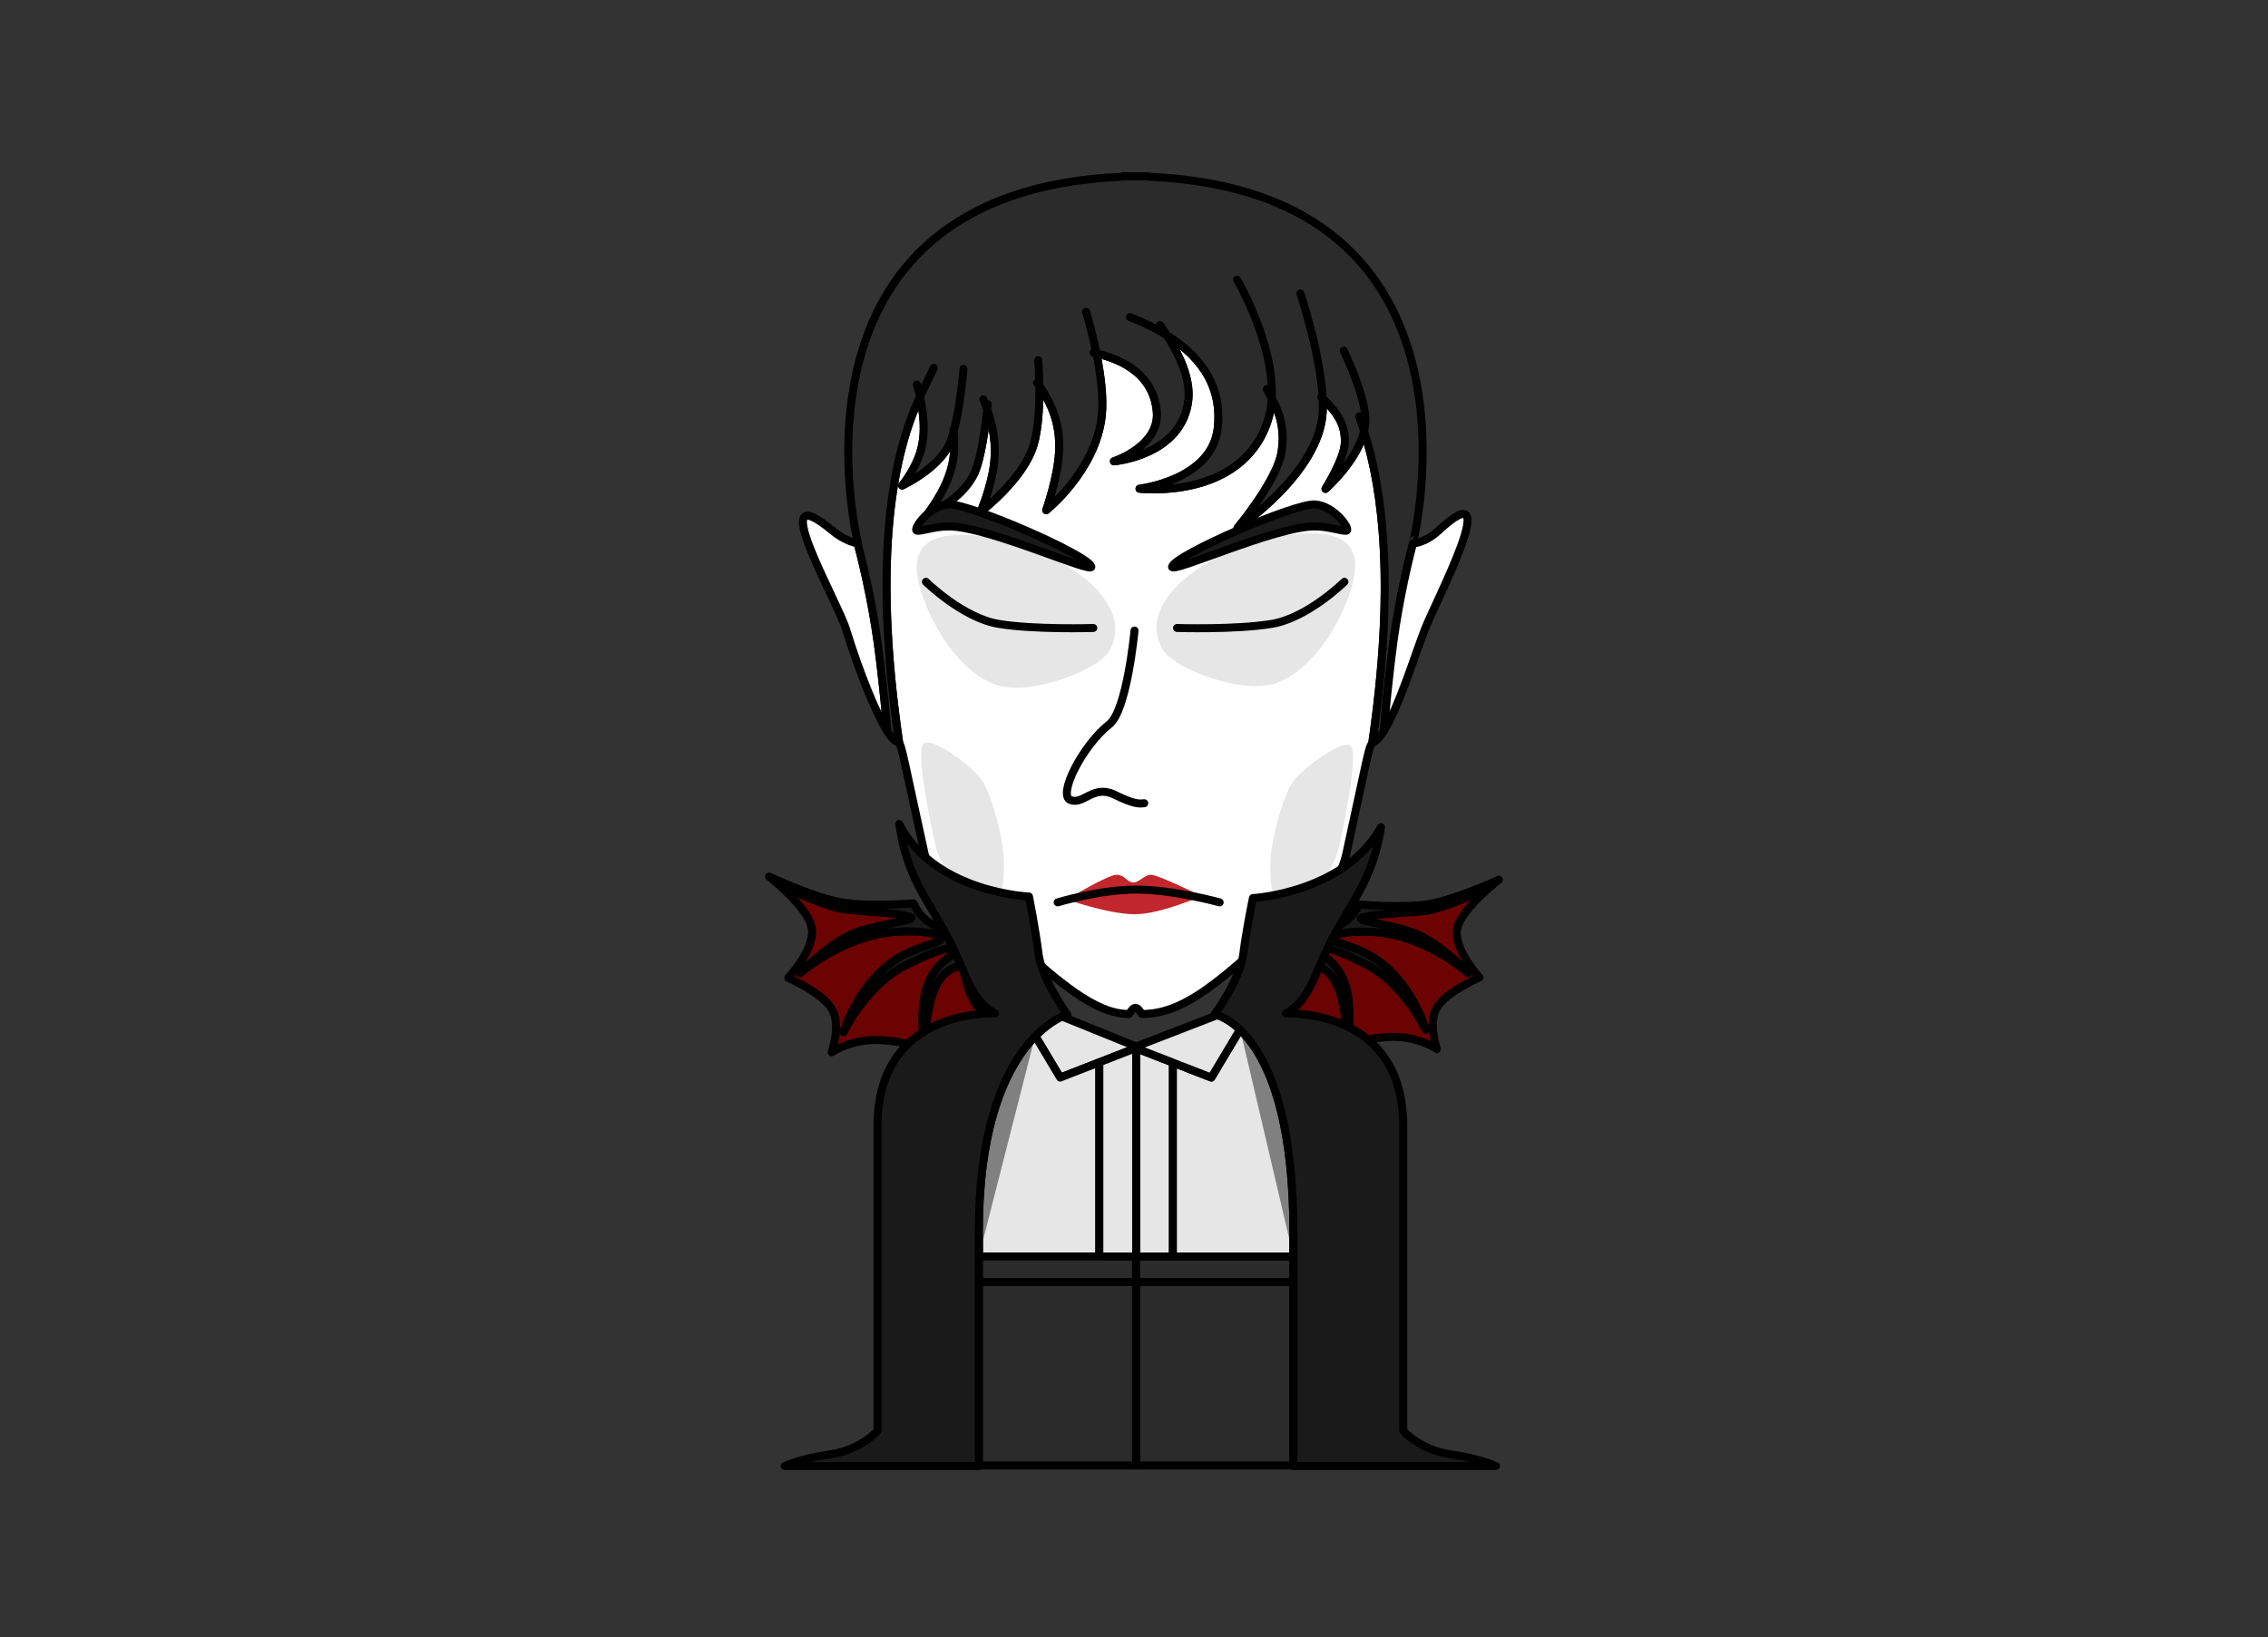 <?xml version="1.0" encoding="utf-8"?>
<!-- Generator: Adobe Illustrator 14.0.0, SVG Export Plug-In . SVG Version: 6.00 Build 43363)  -->
<!DOCTYPE svg PUBLIC "-//W3C//DTD SVG 1.1//EN" "http://www.w3.org/Graphics/SVG/1.1/DTD/svg11.dtd">
<svg version="1.1" id="圖層_1" xmlns="http://www.w3.org/2000/svg" xmlns:xlink="http://www.w3.org/1999/xlink" x="0px" y="0px"
	 width="1418px" height="1023.99px" viewBox="0 0 1418 1023.99" enable-background="new 0 0 1418 1023.99" xml:space="preserve">
<rect x="0" y="0" width="1418" height="1023.99" fill="#333333" stroke="none"/>
<g>
	<path fill="#6B0303" stroke="#000000" stroke-width="5" stroke-linecap="round" stroke-linejoin="round" d="M894.908,568.936
		c-9.818,2.227-31.875,1.662-43.06,4.961c-7.028,2.072,22.541,4.627,35.85,11.209c15.773,7.803,30.113,23.322,30.113,23.322
		s-24.96-22.547-57.152-25.451c-13.314-1.203-27.436,0.723-27.931,3.23c-0.859,4.35,18.575,4.33,35.207,19.734
		c16.636,15.408,23.413,37.93,23.413,37.93s-13.329-28.6-37.348-40.83c-21.996-11.201-29.001-11.787-30.205-9.084
		c-1.203,2.705,10.585,4.438,16.722,20.301c5.283,13.656,2.221,33.939,2.221,33.939s-2.159-19.127-4.935-27.492
		c-3.741-11.275-9.71-15.537-15.378-17.18c-5.598-1.619-2.742,11.242-11.387,23.432c-2.657,3.746-10.663,8.713-15.342,11.418
		l5.331,7.486c2.921-0.238,13.011-2.107,23.52-0.389c8.085,1.32,18.604,8.271,18.604,8.271s9.468-4.625,26.464-5.238
		c16.998-0.613,28.736,7.594,28.736,7.594s-5.761-16.414,0.137-26.168c5.898-9.756,26.507-18.588,26.507-18.588
		s-14.744-15.82-14.2-28.619c0.4-9.43,14.477-22.621,21.859-28.914C924.146,558.109,907.329,566.115,894.908,568.936z"/>
	<path fill="#1A1A1A" stroke="#000000" stroke-width="5" stroke-linecap="round" stroke-linejoin="round" d="M811.039,626.957
		c8.645-12.189,5.789-25.051,11.387-23.432c5.668,1.643,11.637,5.904,15.378,17.18c2.775,8.365,4.935,27.492,4.935,27.492
		s3.063-20.283-2.221-33.939c-6.137-15.863-17.925-17.596-16.722-20.301c1.204-2.703,8.209-2.117,30.205,9.084
		c24.019,12.23,37.348,40.83,37.348,40.83s-6.777-22.521-23.413-37.93c-16.632-15.404-36.066-15.385-35.207-19.734
		c0.495-2.508,14.616-4.434,27.931-3.23c32.192,2.904,57.152,25.451,57.152,25.451s-14.34-15.52-30.113-23.322
		c-13.309-6.582-42.878-9.137-35.85-11.209c11.185-3.299,33.241-2.734,43.06-4.961c12.421-2.82,29.237-10.826,37.746-15.125
		c2.64-2.248,4.424-3.617,4.424-3.617s-27.284,12.479-43.705,15.191c-16.42,2.711-43.738,0.291-43.738,0.291
		s-3.988,10.133-14.676,13.979c-10.688,3.844-17.186,1.566-17.186,1.566s-2.61,28.275-7.741,39.174
		c-5.132,10.9-16.775,14.555-16.775,14.555l2.44,3.426C800.376,635.67,808.382,630.703,811.039,626.957z"/>
</g>
<g>
	<path fill="#6B0303" stroke="#000000" stroke-width="5" stroke-linecap="round" stroke-linejoin="round" d="M524.287,567.941
		c10.14,2.389,32.964,1.99,44.508,5.498c7.255,2.203-23.361,4.598-37.186,11.295c-16.386,7.939-31.354,23.876-31.354,23.876
		s26.015-23.116,59.346-25.853c13.786-1.131,28.38,0.981,28.871,3.579c0.854,4.508-19.255,4.323-36.592,20.121
		c-17.342,15.803-24.544,39.046-24.544,39.046s14.032-29.478,38.985-41.93c22.853-11.404,30.106-11.95,31.329-9.143
		c1.222,2.809-10.99,4.501-17.474,20.861c-5.581,14.085-2.584,35.098-2.584,35.098s2.396-19.771,5.339-28.404
		c3.965-11.634,10.177-15.992,16.055-17.643c5.805-1.63,2.742,11.652,11.584,24.338c2.717,3.897,10.959,9.105,15.776,11.943
		l-5.579,7.699c-3.02-0.271-13.443-2.288-24.33-0.6c-8.377,1.299-19.318,8.4-19.318,8.4s-9.756-4.865-27.337-5.643
		c-17.582-0.777-29.795,7.614-29.795,7.614s6.099-16.933,0.079-27.075c-6.02-10.143-27.268-19.455-27.268-19.455
		s15.388-16.244,14.934-29.49c-0.335-9.76-14.787-23.527-22.373-30.1C494.127,556.495,511.458,564.921,524.287,567.941z"/>
	<path fill="#1A1A1A" stroke="#000000" stroke-width="5" stroke-linecap="round" stroke-linejoin="round" d="M610.571,628.682
		c-8.842-12.686-5.779-25.968-11.584-24.338c-5.878,1.65-12.09,6.009-16.055,17.643c-2.942,8.633-5.339,28.404-5.339,28.404
		s-2.997-21.013,2.584-35.098c6.483-16.36,18.695-18.053,17.474-20.861c-1.223-2.808-8.477-2.262-31.329,9.143
		c-24.954,12.452-38.985,41.93-38.985,41.93s7.203-23.243,24.544-39.046c17.337-15.798,37.446-15.613,36.592-20.121
		c-0.491-2.598-15.085-4.71-28.871-3.579c-33.331,2.736-59.346,25.853-59.346,25.853s14.967-15.937,31.354-23.876
		c13.824-6.697,44.44-9.092,37.186-11.295c-11.544-3.508-34.369-3.109-44.508-5.498c-12.829-3.021-30.16-11.446-38.927-15.965
		c-2.711-2.349-4.546-3.78-4.546-3.78s28.125,13.14,45.092,16.085c16.966,2.945,45.251,0.671,45.251,0.671
		s4.04,10.519,15.065,14.585c11.026,4.068,17.768,1.768,17.768,1.768s2.463,29.275,7.679,40.596
		c5.217,11.32,17.233,15.2,17.233,15.2l-2.554,3.524C621.53,637.787,613.288,632.579,610.571,628.682z"/>
</g>
<g>
	<g id="head">
		<g>
			<path fill="#FFFFFF" stroke="#000000" stroke-width="5" stroke-linecap="round" stroke-linejoin="round" d="M852.838,269.623
				c-4.368,18.853-24.128,36.131-24.128,36.131s11.724-18.504,12.111-28.76c0.432-11.458-4.683-18.827-13.852-27.873
				c0.148,3.062,0.162,6.003,0.005,8.757c-2.187,38.294-53.267,72.328-53.267,72.328s24.439-29.308,27.433-46.934
				c2.212-13.025-0.175-23.508-6.029-34.234c-0.264,4.902-1.054,9.675-2.521,14.176c-16.291,49.957-80.144,42.441-80.144,42.441
				s45.425-5.275,48.959-38.082c2.521-23.406-7.83-42.956-31.944-57.953c7.183,11.027,15.116,26.78,13.487,40.779
				c-4.029,34.619-46.529,38.119-46.529,38.119s28.839-9.396,26.828-31.188c-1.67-18.101-13.997-30.511-37.746-36.334
				c2.564,12.757,4.626,27.833,3.307,39.409c-3.889,34.112-34.711,58.7-34.711,58.7s7.035-19.885,8.01-35.77
				c0.829-13.515-1.866-27.064-12.306-41.956c0.139,11.415-0.424,26.499-3.622,37.087c-6.51,21.551-33.045,41.542-33.045,41.542
				s4.587-10.468,7.23-23.033c2.896-13.763,1.909-26.312-3.144-40.896c-1.176,10.782-3.848,31.044-8.077,40.019
				c-7.975,16.92-29.56,25.92-29.56,25.92s7.948-10.52,12.161-20.457c4.693-11.07,5.509-19.495,4.563-31.727
				c-0.813,3.064-1.705,5.787-2.68,7.889c-7.209,15.545-29.561,25.92-29.561,25.92s6.2-7.416,10.162-17.456
				c4.501-11.407,3.964-24.354,0.956-37.94c-15.721,33.062-30.553,97.345-12.951,216.555c1.713,2.184,3.183,11.549,15.816,69.005
				c5.095,23.17,29.583,32.184,55.604,55.143c28.502,25.146,50.869,45.225,72.326,45.225c0,0,2.102-3.918,3.932-3.912
				s3.932,3.912,3.932,3.912c25.117,0,45.644-18.281,74.738-43.672c24.43-21.322,47.215-29.363,53.191-56.695
				c13.27-60.668,13.97-66.906,16.135-68.868C872.258,367.114,864.717,306.407,852.838,269.623z"/>
			<path fill="#FFFFFF" stroke="#000000" stroke-width="5" stroke-linecap="round" stroke-linejoin="round" d="M536.23,339.86
				c-1.186-0.353-7.696-1.276-15.901-8.094c-43.328-35.998,3.11,43.786,8.689,61.904c8.26,26.825,18.714,52.688,25.839,63.816
				c-1.101-12.314-2.589-27.022-4.604-44.09C546.778,383.957,541.083,358.268,536.23,339.86z"/>
			<path fill="#2B2B2B" stroke="#000000" stroke-width="5" stroke-linecap="round" stroke-linejoin="round" d="M883.406,339.916
				c-0.02,0.006-0.046,0.013-0.046,0.013S938.523,119.706,717.696,110.5l0.004-0.3c-2.636-0.007-5.223,0.023-7.787,0.071
				c-2.564-0.048-5.151-0.079-7.787-0.071l0.004,0.3c-220.828,9.206-165.663,229.428-165.663,229.428s-0.088-0.023-0.236-0.068
				c4.853,18.408,10.548,44.097,14.023,73.537c2.015,17.067,3.503,31.775,4.604,44.09c0.491,0.767,0.981,1.501,1.47,2.17
				c3.744,5.13,4.87,3.822,5.907,5.145c-17.602-119.21-2.77-183.493,12.951-216.555c-0.57-2.577-1.221-5.174-1.952-7.791
				c0.731,2.617,1.382,5.214,1.952,7.791c5.772-12.14,8.659-18.209,8.659-18.209s-2.887,6.069-8.659,18.209
				c3.008,13.587,3.545,26.533-0.956,37.94c-3.962,10.04-10.162,17.456-10.162,17.456s22.352-10.375,29.561-25.92
				c0.975-2.102,1.866-4.824,2.68-7.889c-0.074-0.952-0.11-1.428-0.11-1.428s0.036,0.476,0.11,1.428
				c4.05-15.264,6.096-39.191,6.096-39.191s-2.046,23.928-6.096,39.191c0.946,12.231,0.131,20.656-4.563,31.727
				c-4.213,9.938-12.161,20.457-12.161,20.457s21.585-9,29.56-25.92c4.229-8.975,6.901-29.236,8.077-40.019
				c-0.714-2.061-1.508-4.162-2.385-6.313c0.877,2.151,1.671,4.253,2.385,6.313c0.233-2.137,0.351-3.205,0.351-3.205
				s-0.117,1.068-0.351,3.205c5.053,14.585,6.039,27.134,3.144,40.896c-2.644,12.565-7.23,23.033-7.23,23.033
				s26.535-19.991,33.045-41.542c3.198-10.588,3.761-25.672,3.622-37.087c-0.915-1.306-1.373-1.959-1.373-1.959
				s0.458,0.653,1.373,1.959c-0.112-9.294-0.688-16.158-0.688-16.158s0.576,6.864,0.688,16.158
				c10.439,14.892,13.135,28.441,12.306,41.956c-0.975,15.885-8.01,35.77-8.01,35.77s30.822-24.588,34.711-58.7
				c1.319-11.576-0.742-26.652-3.307-39.409c-1.123-0.275-1.685-0.413-1.685-0.413s0.562,0.138,1.685,0.413
				c-2.909-14.471-6.465-25.956-6.465-25.956s3.556,11.485,6.465,25.956c23.749,5.823,36.076,18.233,37.746,36.334
				c2.011,21.792-26.828,31.188-26.828,31.188s42.5-3.5,46.529-38.119c1.629-13.999-6.305-29.752-13.487-40.779
				c-6.611-4.112-14.252-7.884-22.952-11.297c8.7,3.413,16.341,7.185,22.952,11.297c-2.745-4.215-4.118-6.323-4.118-6.323
				s1.373,2.108,4.118,6.323c24.114,14.997,34.466,34.547,31.944,57.953c-3.534,32.807-48.959,38.082-48.959,38.082
				s63.853,7.516,80.144-42.441c1.468-4.501,2.258-9.273,2.521-14.176c-2.074-3.801-3.111-5.7-3.111-5.7s1.037,1.899,3.111,5.7
				c1.823-33.924-21.648-74.104-21.648-74.104s23.472,40.18,21.648,74.104c5.854,10.727,8.241,21.209,6.029,34.234
				c-2.993,17.626-27.433,46.934-27.433,46.934s51.08-34.034,53.267-72.328c0.157-2.754,0.144-5.695-0.005-8.757
				c-0.596-0.589-0.895-0.883-0.895-0.883s0.299,0.294,0.895,0.883c-1.345-27.776-13.942-65.585-13.942-65.585
				s12.598,37.809,13.942,65.585c9.169,9.046,14.283,16.415,13.852,27.873c-0.388,10.256-12.111,28.76-12.111,28.76
				s19.76-17.278,24.128-36.131c-1.989-6.163-2.984-9.244-2.984-9.244s0.995,3.081,2.984,9.244c0.692-2.985,1.012-6.009,0.791-9.011
				c-1.17-15.905-13.486-41.271-13.486-41.271s12.316,25.366,13.486,41.271c0.221,3.002-0.099,6.025-0.791,9.011
				c11.879,36.784,19.42,97.491,5.071,195.316c1.03-0.932,2.39-0.899,5.589-5.282c0.555-0.76,1.111-1.595,1.669-2.479
				c1.113-12.651,2.645-27.923,4.753-45.781C873.269,383.037,878.676,358.159,883.406,339.916z"/>
			<path fill="#FFFFFF" stroke="#000000" stroke-width="5" stroke-linecap="round" stroke-linejoin="round" d="M899.496,331.766
				c-8.45,7.831-15.616,8.02-16.09,8.149c-4.73,18.243-10.138,43.121-13.486,71.481c-2.108,17.858-3.64,33.13-4.753,45.781
				c9.429-14.957,19.193-46.808,25.641-63.508C897.636,375.984,941.668,292.685,899.496,331.766z"/>
		</g>
		<path fill="#C1272D" d="M667.001,562.557c0,0,25.5-15.455,31-15.455s6.5,4.771,10.5,4.771s6.75-4.771,11.25-4.771
			s31.375,13.279,31.375,13.279s-25.375,11.387-41.625,11.387C693.249,571.768,667.001,562.557,667.001,562.557z"/>
		<path fill="none" stroke="#000000" stroke-width="5" stroke-linecap="round" stroke-linejoin="round" d="M661.276,564.352
			c0,0,26.224-8,49.225-8c23,0,52.049,8,52.049,8"/>
		<path fill="#E6E6E6" d="M575.833,369.737c8.484,27.281,28.73,54.426,50.054,59.413c21.325,4.987,60.584-10.473,67.308-21.517
			c17.8-29.24-25.314-62.104-71.46-70.868C565.15,326.018,571.474,355.717,575.833,369.737z"/>
		<path fill="#E6E6E6" d="M844.593,368.737c-8.484,27.281-28.73,54.426-50.055,59.413c-21.324,4.987-60.584-10.473-67.308-21.517
			c-17.8-29.24,25.313-62.104,71.46-70.868C855.276,325.018,848.952,354.717,844.593,368.737z"/>
		<path fill="none" stroke="#000000" stroke-width="5" stroke-linecap="round" stroke-linejoin="round" d="M578.906,363.874
			c0,0,22.938,22.585,45.424,26.306c22.486,3.722,59.213,2.56,59.213,2.56"/>
		<path fill="none" stroke="#000000" stroke-width="5" stroke-linecap="round" stroke-linejoin="round" d="M840.544,363.874
			c0,0-22.938,22.585-45.425,26.306c-22.485,3.722-59.214,2.56-59.214,2.56"/>
		<path fill="none" stroke="#000000" stroke-width="5" stroke-linecap="round" stroke-linejoin="round" d="M709.328,394.352
			c0,0-4.639,49.915-15.773,58.662c-16.554,13.004-32.523,44.172-24.289,47.338s14.277-9.834,27.592-3.334
			c12.365,6.036,15.207,5.668,18.553,5.334"/>
		<path fill="#1A1A1A" stroke="#000000" stroke-width="5" stroke-linecap="round" stroke-linejoin="round" d="M593.241,315.471
			c12.544-0.675,86.553,31.313,89.062,38.839c1.729,5.188-64.448-25.088-89.062-25.088c-9.408,0-17.562,3.355-20.07,2.618
			S580.697,316.146,593.241,315.471z"/>
		<path fill="#1A1A1A" stroke="#000000" stroke-width="5" stroke-linecap="round" stroke-linejoin="round" d="M821.878,315.471
			c-12.543-0.675-86.553,31.313-89.062,38.839c-1.729,5.188,64.448-25.088,89.062-25.088c9.408,0,17.563,3.355,20.07,2.618
			C844.458,331.104,834.423,316.146,821.878,315.471z"/>
		<path fill="#E6E6E6" d="M612.392,485.909c6.921,8.172,12.56,31.544,14.307,42.535c1.747,10.994,2.495,36.729-9.153,39.477
			s-29.544-25.402-32.614-38.881c-3.467-15.225-12.648-59.994-7.406-64.116C582.767,460.801,605.471,477.739,612.392,485.909z"/>
		<path fill="#E6E6E6" d="M809.528,487.409c-6.92,8.172-12.559,31.544-14.307,42.535c-1.746,10.994-2.494,36.729,9.154,39.477
			c11.647,2.748,29.544-25.402,32.613-38.881c3.467-15.225,12.648-59.994,7.406-64.116
			C839.154,462.301,816.45,479.239,809.528,487.409z"/>
	</g>
	<g>
		<path fill="#E6E6E6" stroke="#000000" stroke-width="5" stroke-linecap="round" stroke-linejoin="round" d="M687.334,664.375
			l22.754-8.86l-0.254-0.099l0.254,0.099l0.254-0.099v-0.917l-46.661-18.878c-3.671,1.74-9.734,5.321-16.441,12.174l15.595,26.121
			L687.334,664.375"/>
		<path fill="#E6E6E6" stroke="#000000" stroke-width="5" stroke-linecap="round" stroke-linejoin="round" d="M687.334,664.375
			l-24.5,9.541l-15.595-26.121c-15.828,16.172-35.238,50.569-35.238,122.038c0,5.514,0,10.843,0,16h75.333V664.375z"/>
		<path fill="#2B2B2B" stroke="#000000" stroke-width="5" stroke-linecap="round" stroke-linejoin="round" d="M687.334,785.833
			h-75.333c0,5.533,0,10.865,0,16h98.341v-16H687.334"/>
		<path fill="#2B2B2B" stroke="#000000" stroke-width="5" stroke-linecap="round" stroke-linejoin="round" d="M733.334,785.833
			h-22.992v16h98.325c0-5.134,0-10.465,0-16H733.334"/>
		<polygon fill="#E6E6E6" stroke="#000000" stroke-width="5" stroke-linecap="round" stroke-linejoin="round" points="
			733.334,785.833 733.334,664.567 710.342,655.613 710.342,785.833 		"/>
		<polygon fill="#E6E6E6" stroke="#000000" stroke-width="5" stroke-linecap="round" stroke-linejoin="round" points="
			687.334,664.375 687.334,785.833 710.342,785.833 710.342,655.613 710.088,655.515 		"/>
		<path fill="#E6E6E6" stroke="#000000" stroke-width="5" stroke-linecap="round" stroke-linejoin="round" d="M733.334,664.567
			v121.266h75.333c0-4.952,0-10.051,0-15.334c0-79.709-18.917-112.972-33.314-126.751l-18.011,30.168L733.334,664.567z"/>
		<path fill="#2B2B2B" stroke="#000000" stroke-width="5" stroke-linecap="round" stroke-linejoin="round" d="M710.342,801.833
			v114.666h98.325c0-15.494,0-48.948,0-114.666H710.342z"/>
		<path fill="#808080" stroke="#000000" stroke-width="5" stroke-linecap="round" stroke-linejoin="round" d="M775.353,643.748
			c14.397,13.779,33.314,47.042,33.314,126.751c0,5.283,0,10.382,0,15.334"/>
		<path fill="#2B2B2B" stroke="#000000" stroke-width="5" stroke-linecap="round" stroke-linejoin="round" d="M612.001,801.833
			c0,67.288,0,100.852,0,114.666h98.341V801.833H612.001z"/>
		<path fill="#E6E6E6" stroke="#000000" stroke-width="5" stroke-linecap="round" stroke-linejoin="round" d="M733.334,664.567
			l24.008,9.349l18.011-30.168c-5.97-5.714-11.162-8.083-13.906-9.016l-51.104,19.767v0.917v0.197L733.334,664.567"/>
		<path fill="#808080" stroke="#000000" stroke-width="5" stroke-linecap="round" stroke-linejoin="round" d="M612.001,785.833
			c0-5.157,0-10.486,0-16c0-71.469,19.41-105.866,35.238-122.038"/>
	</g>
	<g>
		<path fill="#1A1A1A" stroke="#000000" stroke-width="5" stroke-linecap="round" stroke-linejoin="round" d="M667.319,634.508
			c0,0-16-22-18-38s-6-35.844-6-35.844s-57-2.156-80-43.156c-0.409-0.729-0.763-1.45-1.085-2.167
			c4.991,34.967,18.908,48.241,31.96,74.062c9.912,19.606,12.659,35.863,27.792,44.438c0,0-73.333-3.999-73.333,70.333
			c0,74.334,0,190.666,0,190.666s-10.668,12-29.334,14.668c-18.666,2.666-28.666,7.332-28.666,7.332h121.333
			c0-15.852,0-57.699,0-146.666C611.986,649.509,667.319,634.508,667.319,634.508z"/>
		<path fill="#1A1A1A" stroke="#000000" stroke-width="5" stroke-linecap="round" stroke-linejoin="round" d="M906.66,909.508
			c-18.667-2.668-29.333-14.668-29.333-14.668s0-116.332,0-190.666c0-74.332-73.334-70.333-73.334-70.333
			c15.133-8.575,17.881-24.832,27.791-44.438c12.804-25.326,26.438-38.582,31.665-72.078c-0.034,0.062-0.06,0.122-0.094,0.184
			c-23,41-80,44.156-80,44.156s-4,18.844-6,34.844s-18,38-18,38s49.297,7.666,49.297,136.332c0,86.775,0,128.213,0,146h126.675
			C935.327,916.84,925.327,912.174,906.66,909.508z"/>
	</g>
</g>
</svg>
